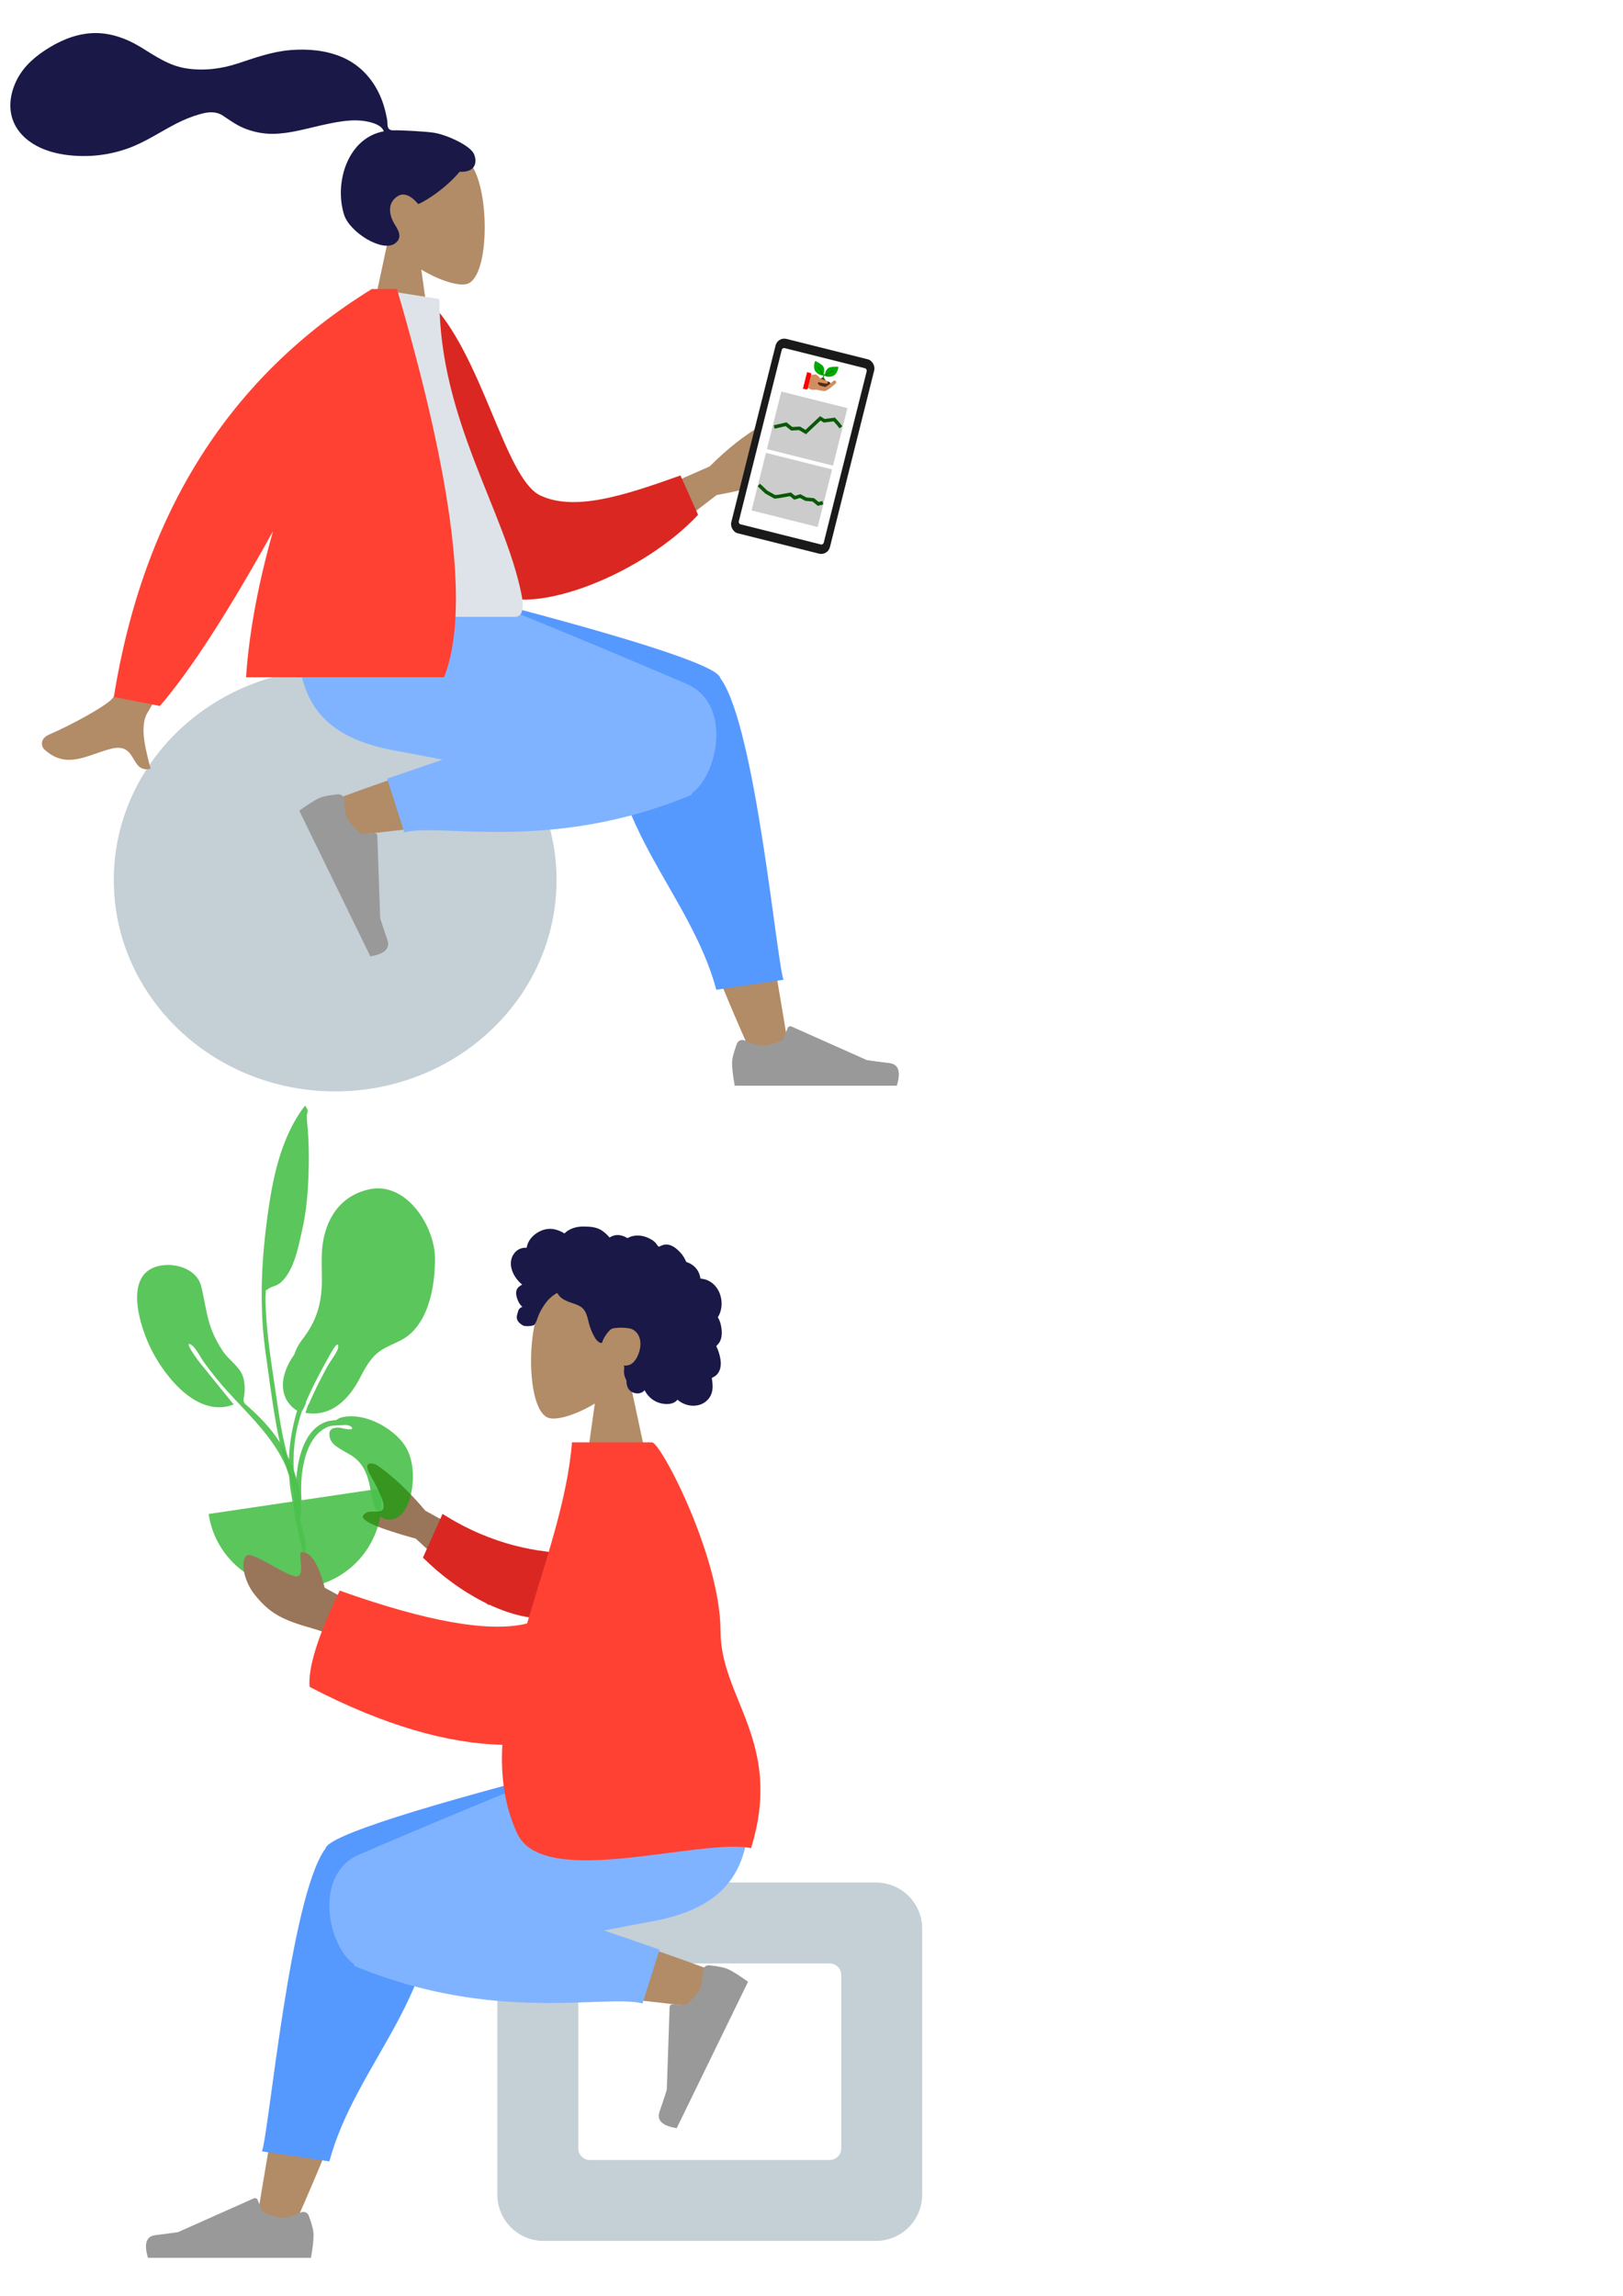 <?xml version="1.0" encoding="UTF-8" standalone="no"?>
<!-- Created with Inkscape (http://www.inkscape.org/) -->

<svg
   xmlns:dc="http://purl.org/dc/elements/1.1/"
   xmlns:cc="http://creativecommons.org/ns#"
   xmlns:rdf="http://www.w3.org/1999/02/22-rdf-syntax-ns#"
   xmlns:svg="http://www.w3.org/2000/svg"
   xmlns="http://www.w3.org/2000/svg"
   xmlns:sodipodi="http://sodipodi.sourceforge.net/DTD/sodipodi-0.dtd"
   xmlns:inkscape="http://www.inkscape.org/namespaces/inkscape"
   width="210mm"
   height="297mm"
   viewBox="0 0 210 297"
   version="1.1"
   id="svg8"
   inkscape:version="0.92.4 (5da689c313, 2019-01-14)"
   sodipodi:docname="sobre.svg">
  <defs
     id="defs2">
    <filter
       style="color-interpolation-filters:sRGB"
       id="a">
      <feColorMatrix
         values="0.661 0 0 0.036 0.169 0 0.661 0 0.036 0.169 0 0 0.661 0.036 0.169 0 0 0 1 0"
         id="feColorMatrix3265" />
    </filter>
  </defs>
  <sodipodi:namedview
     id="base"
     pagecolor="#ffffff"
     bordercolor="#666666"
     borderopacity="1.0"
     inkscape:pageopacity="0.0"
     inkscape:pageshadow="2"
     inkscape:zoom="0.49497475"
     inkscape:cx="184.73027"
     inkscape:cy="828.94099"
     inkscape:document-units="mm"
     inkscape:current-layer="layer1"
     showgrid="false"
     inkscape:window-width="1366"
     inkscape:window-height="706"
     inkscape:window-x="0"
     inkscape:window-y="32"
     inkscape:window-maximized="1" />
  <g
     inkscape:label="Layer 1"
     inkscape:groupmode="layer"
     id="layer1">
    <g
       style="fill:none;fill-rule:evenodd;stroke:none;stroke-width:1"
       transform="matrix(0.372,0,0,0.372,27.006,6.881)"
       id="Head/Front/Airy">
      <g
         transform="translate(54,31)"
         id="Head"
         style="fill:#b28b67;stroke-width:1">
        <path
           id="path1012"
           d="M 8.262,34.49 C 3.654,29.081 0.536,22.453 1.057,15.025 2.558,-6.375 32.349,-1.667 38.143,9.134 43.938,19.935 43.25,47.333 35.76,49.263 32.774,50.033 26.411,48.147 19.935,44.244 L 24,73 H 0 Z"
           inkscape:connector-curvature="0" />
      </g>
      <path
         id="hair"
         d="m 78.464,27.685 c -3.163,-0.519 -11.68,-0.875 -13.251,-0.875 -1.004,0 -2.091,0.229 -2.686,-0.692 C 62.041,25.363 62.219,24.087 62.074,23.211 61.905,22.193 61.665,21.189 61.423,20.187 60.733,17.337 59.69,14.625 58.231,12.079 55.493,7.302 51.481,3.56 46.417,1.383 40.824,-1.021 34.496,-1.572 28.48,-1.084 22.043,-0.562 16.216,1.563 10.138,3.562 4.346,5.468 -1.72,6.218 -7.778,5.288 -13.882,4.35 -18.493,1.042 -23.641,-2.098 c -5.27,-3.214 -11.293,-5.317 -17.523,-4.833 -5.816,0.451 -11.176,2.853 -15.985,6.06 -4.499,3.001 -8.212,6.612 -10.308,11.695 -2.255,5.467 -2.253,11.468 1.455,16.299 5.375,7.003 15.352,8.814 23.654,8.634 4.802,-0.104 9.517,-0.98 14.05,-2.575 6.046,-2.126 11.27,-5.731 16.926,-8.655 2.654,-1.372 5.398,-2.499 8.274,-3.311 2.791,-0.788 5.539,-1.15 8.066,0.536 2.673,1.783 5.068,3.535 8.126,4.652 2.933,1.071 6.04,1.67 9.166,1.646 6.081,-0.047 12.075,-1.942 17.981,-3.211 4.816,-1.035 9.969,-2.066 14.879,-1.071 2.049,0.415 5.041,1.272 5.781,3.401 -12.454,2.257 -17.346,17.66 -13.835,28.967 1.895,6.103 13.286,13.237 17.715,10.029 2.806,-2.033 1.102,-4.701 0,-6.463 -2.111,-3.373 -2.834,-7.707 1.073,-10.055 3.37,-2.026 6.913,2.785 6.98,2.779 0.926,-0.073 8.929,-4.599 14.443,-11.203 5.439,0.322 6.265,-3.264 4.966,-6.197 -1.299,-2.933 -9.405,-6.624 -13.776,-7.342 z"
         inkscape:connector-curvature="0"
         style="fill:#191847" />
    </g>
    <g
       style="fill:#c5cfd6;fill-rule:evenodd;stroke:none;stroke-width:1"
       id="Objects/Seat/Ball"
       transform="matrix(0.372,0,0,0.372,0.216,92.085)">
      <ellipse
         id="Ballsy-Ball"
         cx="116"
         cy="58.5"
         rx="77"
         ry="73.5" />
    </g>
    <path
       style="fill:#b28b67;fill-rule:evenodd;stroke:none;stroke-width:0.372"
       inkscape:connector-curvature="0"
       d="M 97.517,136.98 C 92.749,126.428 89.302,117.241 87.918,112.393 85.548,104.093 83.746,96.79 83.29,94.062 c -1.086,-6.504 8.357,-6.883 9.606,-3.65 1.889,4.892 5.188,20.967 9.151,45.246 z M 42.219,103.866 c 4.374,-1.729 19.691,-7.14 27.079,-8.67 2.123,-0.44 4.18,-0.848 6.115,-1.218 5.75,-1.098 8.729,9.275 3.191,10.072 -13.792,1.985 -33.344,4.035 -35.017,4.265 -2.345,0.322 -4.117,-3.363 -1.368,-4.449 z"
       id="Skin" />
    <path
       style="fill:#5599ff;fill-opacity:1;fill-rule:evenodd;stroke:none;stroke-width:0.372"
       inkscape:connector-curvature="0"
       d="M 78.942,91.124 55.283,79.08 V 76.458 h 2.814 c 22.889,5.832 34.585,9.57 35.089,11.213 0.005,0.018 0.01,0.035 0.015,0.053 0.011,0.015 0.023,0.03 0.034,0.046 4.536,6.238 7.253,36.695 8.144,38.976 l -8.692,1.297 C 89.362,115.713 78.724,107.124 79.006,92.357 c -0.076,-0.433 -0.096,-0.844 -0.064,-1.233 z"
       id="Leg-Back" />
    <path
       style="fill:#80b3ff;fill-opacity:1;fill-rule:evenodd;stroke:none;stroke-width:0.372"
       inkscape:connector-curvature="0"
       d="M 57.249,98.277 C 55.084,97.843 53.091,97.457 51.385,97.158 40.366,95.225 37.153,89.327 39.053,76.458 h 20.301 c 3.316,0.953 20.55,8.18 29.492,12.024 5.918,2.544 4.053,11.716 0.701,14.103 -0.018,0.146 -0.079,0.246 -0.186,0.29 -18.029,7.472 -32.291,3.552 -37.055,4.804 l -2.204,-6.952 z"
       id="Leg-Front" />
    <g
       style="fill:#999999;fill-opacity:1;fill-rule:evenodd;stroke:none;stroke-width:1"
       id="Accessories/Shoe/Flat-Sneaker-3"
       transform="matrix(0.163,0.334,-0.334,0.163,51.773,97.723)">
      <path
         inkscape:connector-curvature="0"
         d="M 2.678,25.402 C 1.559,28.388 1,30.623 1,32.106 1,33.909 1.3,36.54 1.901,40 c 2.092,0 20.893,0 56.402,0 1.466,-4.845 0.62,-7.461 -2.538,-7.848 -3.158,-0.386 -5.781,-0.735 -7.87,-1.047 L 21.68,19.419 c -0.504,-0.225 -1.096,0.002 -1.321,0.506 -0.004,0.009 -0.008,0.017 -0.011,0.026 l -1.685,4.088 c -2.923,1.364 -5.299,2.046 -7.127,2.046 -1.485,0 -3.536,-0.6 -6.152,-1.799 l 5.5e-6,-1.2e-5 c -1.004,-0.46 -2.191,-0.019 -2.652,0.985 -0.02,0.043 -0.038,0.087 -0.055,0.132 z"
         id="shoe-6"
         style="fill:#999999;fill-opacity:1" />
    </g>
    <g
       style="fill:#999999;fill-opacity:1;fill-rule:evenodd;stroke:none;stroke-width:1"
       id="g1026"
       transform="matrix(0.372,0,0,0.372,94.351,125.572)">
      <path
         inkscape:connector-curvature="0"
         d="M 2.678,25.402 C 1.559,28.388 1,30.623 1,32.106 1,33.909 1.3,36.54 1.901,40 c 2.092,0 20.893,0 56.402,0 1.466,-4.845 0.62,-7.461 -2.538,-7.848 -3.158,-0.386 -5.781,-0.735 -7.87,-1.047 L 21.68,19.419 c -0.504,-0.225 -1.096,0.002 -1.321,0.506 -0.004,0.009 -0.008,0.017 -0.011,0.026 l -1.685,4.088 c -2.923,1.364 -5.299,2.046 -7.127,2.046 -1.485,0 -3.536,-0.6 -6.152,-1.799 l 5.5e-6,-1.2e-5 c -1.004,-0.46 -2.191,-0.019 -2.652,0.985 -0.02,0.043 -0.038,0.087 -0.055,0.132 z"
         id="path1024"
         style="fill:#999999;fill-opacity:1" />
    </g>
    <g
       style="fill:none;fill-rule:evenodd;stroke:none;stroke-width:1"
       transform="matrix(0.372,0,0,0.372,4.681,37.391)"
       id="Body/Jacket-2">
      <path
         id="path1029"
         d="m 198,77.617 36.235,-15.913 c 6.347,-6.325 12.477,-11.133 18.388,-14.422 1.768,-0.563 4.787,-0.733 1.565,3.973 -3.222,4.706 -6.399,9.801 -5.112,11.45 1.287,1.649 5.017,-0.171 6.49,2.511 0.982,1.788 -5.304,3.927 -18.859,6.417 L 209.57,92.439 Z M 51.508,82 72,86.066 C 51.392,124.471 40.34,144.826 38.845,147.13 c -3.365,5.185 -0.225,14.687 0.934,19.691 -7.275,1.693 -4.406,-9.256 -13.612,-6.97 -8.403,2.087 -15.528,7.442 -23.363,0.22 -0.963,-0.888 -1.669,-3.663 1.616,-5.087 C 12.603,151.437 24.692,144.796 26.652,142.218 29.326,138.702 37.611,118.629 51.508,82 Z"
         inkscape:connector-curvature="0"
         style="fill:#b28b67" />
      <path
         transform="rotate(5,177.538,58.162)"
         id="Coat-Back"
         d="m 123.28,9.877 8.485,-2.231 c 20.355,16.559 31.837,59.616 44.847,64.31 12.301,4.438 28.596,-2.324 47.89,-11.217 l 7.293,13.096 C 215.41,95 178.299,114.917 161.843,106.84 135.534,93.927 125.047,40.501 123.28,9.877 Z"
         inkscape:connector-curvature="0"
         style="fill:#db2721" />
      <path
         id="Shirt"
         d="m 90,114 c 34.672,0 60.176,0 76.511,0 3.496,0 2.837,-5.048 2.332,-7.596 C 163.011,77.004 140.241,45.312 140.241,3.461 L 118.172,0 C 99.917,29.358 93.605,65.505 90,114 Z"
         inkscape:connector-curvature="0"
         style="fill:#dde3e9" />
      <path
         id="Coat-Front"
         d="M 82.369,84.233 C 66.771,112.368 53.661,132.623 43.037,145 L 27,141.859 C 37.331,77.791 67.247,30.504 116.748,0 H 117 h 8.486 c 19.813,67.537 25.274,112.537 16.386,135 H 73 c 1.09,-16.437 4.583,-33.819 9.369,-50.767 z"
         inkscape:connector-curvature="0"
         style="fill:#ff4133" />
    </g>
    <g
       id="g1600"
       transform="matrix(1.411,0,0,1.411,-172.668,134.933)">
      <path
         id="path2543"
         d="m 170.564,47.911 -9.184,-5.03 c -1.527,-1.814 -3.032,-3.222 -4.514,-4.225 -0.453,-0.189 -1.245,-0.304 -0.504,1.011 0.741,1.315 1.461,2.731 1.083,3.136 -0.377,0.405 -1.318,-0.161 -1.769,0.512 -0.3,0.449 1.307,1.157 4.823,2.126 l 6.673,6.11 z"
         style="fill:#997659;fill-rule:evenodd;stroke:none;stroke-width:0.265"
         inkscape:connector-curvature="0" />
      <g
         id="Head/Front/Curly"
         transform="matrix(-0.265,0,0,0.265,196.512,13.114)"
         style="fill:none;fill-rule:evenodd;stroke:none;stroke-width:1">
        <g
           style="fill:#b28b67;stroke-width:1"
           id="Head-1"
           transform="translate(54,31)">
          <path
             inkscape:connector-curvature="0"
             d="M 8.262,34.49 C 3.654,29.081 0.536,22.453 1.057,15.025 2.558,-6.375 32.349,-1.667 38.143,9.134 43.938,19.935 43.25,47.333 35.76,49.263 32.774,50.033 26.411,48.147 19.935,44.244 L 24,73 H 0 Z"
             id="path1131" />
        </g>
        <path
           style="fill:#191847"
           inkscape:connector-curvature="0"
           d="m 102.776,25.16 c -0.497,-1.747 -1.834,-3.243 -3.635,-3.686 -0.437,-0.108 -0.888,-0.151 -1.338,-0.133 -0.161,0.006 -0.206,0.053 -0.282,-0.06 -0.056,-0.084 -0.057,-0.288 -0.08,-0.386 -0.072,-0.306 -0.161,-0.607 -0.272,-0.901 -0.377,-1.002 -1.01,-1.889 -1.774,-2.637 -1.428,-1.398 -3.358,-2.363 -5.363,-2.537 -1.097,-0.095 -2.187,0.083 -3.224,0.44 -0.537,0.185 -1.058,0.415 -1.565,0.669 -0.153,0.077 -0.648,0.452 -0.802,0.427 -0.169,-0.027 -0.51,-0.447 -0.647,-0.553 -1.701,-1.305 -3.802,-1.819 -5.922,-1.803 -2.392,0.018 -4.695,0.137 -6.69,1.595 -0.422,0.309 -0.824,0.647 -1.207,1.003 -0.202,0.187 -0.397,0.382 -0.583,0.584 -0.112,0.122 -0.222,0.247 -0.327,0.375 -0.179,0.218 -0.15,0.289 -0.4,0.137 -0.96,-0.583 -2.073,-0.856 -3.193,-0.718 -0.665,0.082 -1.313,0.282 -1.928,0.545 -0.209,0.09 -0.694,0.447 -0.917,0.45 -0.221,0.003 -0.699,-0.328 -0.927,-0.412 -1.231,-0.455 -2.558,-0.567 -3.852,-0.357 -1.335,0.217 -2.646,0.749 -3.777,1.485 -0.544,0.354 -1.019,0.746 -1.4,1.273 -0.165,0.227 -0.313,0.468 -0.5,0.678 -0.109,0.123 -0.326,0.25 -0.384,0.406 0.035,-0.094 -1.46,-0.67 -1.601,-0.707 -0.752,-0.196 -1.517,-0.156 -2.253,0.086 -1.384,0.455 -2.574,1.477 -3.552,2.524 -0.502,0.538 -0.942,1.132 -1.315,1.766 -0.179,0.303 -0.342,0.615 -0.492,0.934 -0.073,0.154 -0.121,0.348 -0.216,0.487 -0.123,0.179 -0.206,0.183 -0.429,0.261 -1.133,0.397 -2.165,1.068 -2.951,1.976 -0.795,0.918 -1.311,2.049 -1.528,3.24 -0.013,0.07 -0.02,0.361 -0.061,0.399 -0.056,0.052 -0.284,0.029 -0.37,0.039 -0.298,0.035 -0.595,0.087 -0.887,0.156 -0.539,0.128 -1.063,0.315 -1.559,0.561 -1.934,0.957 -3.317,2.751 -3.994,4.769 -0.71,2.118 -0.698,4.545 0.151,6.624 0.137,0.336 0.3,0.662 0.492,0.97 0.118,0.189 0.156,0.19 0.079,0.388 -0.085,0.221 -0.241,0.436 -0.342,0.651 -0.33,0.704 -0.561,1.452 -0.706,2.215 -0.239,1.252 -0.357,2.567 -0.122,3.829 0.109,0.586 0.3,1.158 0.591,1.68 0.148,0.266 0.322,0.518 0.518,0.752 0.102,0.121 0.21,0.237 0.323,0.348 0.065,0.063 0.149,0.119 0.204,0.189 0.134,0.172 0.162,0.031 0.093,0.284 -0.097,0.354 -0.316,0.703 -0.451,1.048 -0.138,0.355 -0.264,0.715 -0.378,1.078 -0.232,0.736 -0.428,1.485 -0.55,2.247 -0.235,1.463 -0.194,3.022 0.498,4.365 0.296,0.574 0.72,1.078 1.235,1.47 0.252,0.192 0.525,0.357 0.811,0.493 0.147,0.07 0.335,0.1 0.402,0.242 0.072,0.153 -0.035,0.457 -0.059,0.628 -0.213,1.488 -0.32,3.051 0.123,4.509 0.407,1.343 1.305,2.529 2.469,3.315 2.26,1.523 5.306,1.437 7.68,0.218 0.619,-0.318 1.198,-0.713 1.714,-1.178 1.315,1.771 4.022,1.714 5.944,1.21 2.395,-0.628 4.316,-2.294 5.424,-4.482 1.514,1.843 4.691,1.245 5.741,-0.754 0.257,-0.489 0.409,-1.029 0.484,-1.574 0.039,-0.287 0.014,-0.576 0.044,-0.861 0.038,-0.363 0.28,-0.715 0.419,-1.066 0.271,-0.683 0.44,-1.389 0.447,-2.125 0.004,-0.385 -0.045,-0.759 -0.082,-1.141 -0.033,-0.343 0.062,-0.663 0.116,-1.002 -0.614,0.101 -1.362,-0.064 -1.941,-0.243 -0.568,-0.175 -1.1,-0.635 -1.501,-1.055 -0.931,-0.976 -1.499,-2.256 -1.888,-3.529 -0.854,-2.795 -0.504,-6.149 2.308,-7.683 1.31,-0.715 5.234,-0.712 6.794,-0.359 1.64,0.371 3.5,3.991 3.591,4.331 0.057,0.211 0.028,0.471 0.222,0.611 0.425,0.308 1.126,-0.227 1.44,-0.491 0.541,-0.456 0.927,-1.063 1.261,-1.678 0.728,-1.34 1.315,-2.776 1.73,-4.243 0.32,-1.131 0.524,-2.297 0.942,-3.399 0.416,-1.096 1.071,-2.076 2.091,-2.698 1.109,-0.676 2.38,-1.032 3.597,-1.456 1.207,-0.421 2.392,-0.935 3.327,-1.828 0.206,-0.196 0.405,-0.405 0.571,-0.636 0.131,-0.183 0.26,-0.532 0.459,-0.648 0.31,-0.18 0.761,0.288 1.029,0.458 1.32,0.839 2.422,2.008 3.311,3.286 0.884,1.271 1.609,2.493 2.198,3.912 0.437,1.052 0.71,2.4 1.478,3.263 0.343,0.385 2.894,0.618 3.72,0.282 0.826,-0.336 1.752,-1.209 2.029,-1.756 0.284,-0.56 0.352,-1.175 0.23,-1.788 -0.071,-0.361 -0.217,-0.698 -0.297,-1.052 -0.067,-0.298 -0.128,-0.579 -0.273,-0.851 -0.275,-0.517 -0.743,-0.888 -1.309,-1.043 0.589,-0.543 1.076,-1.192 1.414,-1.917 0.351,-0.754 0.648,-1.671 0.732,-2.498 0.069,-0.672 -0.037,-1.368 -0.405,-1.946 -0.386,-0.606 -1.07,-1.001 -1.661,-1.379 0.904,-0.707 1.677,-1.567 2.313,-2.519 1.237,-1.851 2.001,-4.185 1.373,-6.392 z"
           id="hair-2" />
      </g>
      <g
         transform="matrix(-0.265,0,0,0.265,218.332,76.966)"
         id="Objects/Seat/Cube-2"
         style="fill:#c5cfd6;fill-rule:evenodd;stroke:none;stroke-width:1">
        <path
           id="Seat-0"
           d="m 59,0 h 115 c 8.837,0 16,7.163 16,16 v 92 c 0,8.837 -7.163,16 -16,16 H 59 c -8.837,0 -16,-7.163 -16,-16 V 16 C 43,7.163 50.163,0 59,0 Z m 16,28 c -2.209,0 -4,1.791 -4,4 v 60 c 0,2.209 1.791,4 4,4 h 83 c 2.209,0 4,-1.791 4,-4 V 32 c 0,-2.209 -1.791,-4 -4,-4 z"
           inkscape:connector-curvature="0" />
      </g>
      <path
         id="Skin-9"
         d="m 149.141,108.891 c 3.39,-7.503 5.842,-14.037 6.826,-17.484 1.685,-5.902 2.967,-11.096 3.291,-13.035 0.773,-4.625 -5.943,-4.894 -6.831,-2.596 -1.344,3.479 -3.689,14.909 -6.507,32.175 z m 39.323,-23.547 c -3.11,-1.229 -14.003,-5.077 -19.256,-6.165 -1.51,-0.313 -2.973,-0.603 -4.348,-0.866 -4.089,-0.781 -6.207,6.596 -2.269,7.163 9.807,1.411 23.711,2.869 24.901,3.033 1.668,0.229 2.928,-2.391 0.973,-3.164 z"
         inkscape:connector-curvature="0"
         style="fill:#b28b67;fill-rule:evenodd;stroke:none;stroke-width:0.265" />
      <path
         id="Leg-Back-3"
         d="m 162.35,76.282 16.824,-8.564 v -1.864 h -2.001 c -16.277,4.148 -24.594,6.806 -24.952,7.974 -0.004,0.013 -0.007,0.025 -0.011,0.038 -0.008,0.011 -0.016,0.022 -0.024,0.032 -3.226,4.436 -5.158,26.094 -5.792,27.716 l 6.181,0.922 c 2.364,-8.768 9.929,-14.876 9.728,-25.377 0.054,-0.308 0.068,-0.6 0.046,-0.876 z"
         inkscape:connector-curvature="0"
         style="fill:#5599ff;fill-rule:evenodd;stroke:none;stroke-width:0.265" />
      <path
         id="Leg-Front-6"
         d="m 177.776,81.369 c 1.539,-0.308 2.957,-0.583 4.17,-0.796 7.835,-1.374 10.12,-5.568 8.769,-14.719 h -14.436 c -2.358,0.677 -14.614,5.817 -20.972,8.55 -4.208,1.809 -2.882,8.331 -0.499,10.029 0.013,0.104 0.056,0.175 0.132,0.207 12.82,5.314 22.962,2.526 26.35,3.416 l 1.567,-4.943 z"
         inkscape:connector-curvature="0"
         style="fill:#80b3ff;fill-rule:evenodd;stroke:none;stroke-width:0.265" />
      <g
         transform="matrix(-0.116,0.238,0.238,0.116,181.67,80.975)"
         id="Accessories/Shoe/Flat-Sneaker-0"
         style="fill:#999999;fill-rule:evenodd;stroke:none;stroke-width:1">
        <path
           style="fill:#999999"
           id="shoe-62"
           d="M 2.678,25.402 C 1.559,28.388 1,30.623 1,32.106 1,33.909 1.3,36.54 1.901,40 c 2.092,0 20.893,0 56.402,0 1.466,-4.845 0.62,-7.461 -2.538,-7.848 -3.158,-0.386 -5.781,-0.735 -7.87,-1.047 L 21.68,19.419 c -0.504,-0.225 -1.096,0.002 -1.321,0.506 -0.004,0.009 -0.008,0.017 -0.011,0.026 l -1.685,4.088 c -2.923,1.364 -5.299,2.046 -7.127,2.046 -1.485,0 -3.536,-0.6 -6.152,-1.799 l 5.5e-6,-1.2e-5 c -1.004,-0.46 -2.191,-0.019 -2.652,0.985 -0.02,0.043 -0.038,0.087 -0.055,0.132 z"
           inkscape:connector-curvature="0" />
      </g>
      <g
         transform="matrix(-0.265,0,0,0.265,151.393,100.778)"
         id="g1145"
         style="fill:#999999;fill-rule:evenodd;stroke:none;stroke-width:1">
        <path
           style="fill:#999999"
           id="path1143"
           d="M 2.678,25.402 C 1.559,28.388 1,30.623 1,32.106 1,33.909 1.3,36.54 1.901,40 c 2.092,0 20.893,0 56.402,0 1.466,-4.845 0.62,-7.461 -2.538,-7.848 -3.158,-0.386 -5.781,-0.735 -7.87,-1.047 L 21.68,19.419 c -0.504,-0.225 -1.096,0.002 -1.321,0.506 -0.004,0.009 -0.008,0.017 -0.011,0.026 l -1.685,4.088 c -2.923,1.364 -5.299,2.046 -7.127,2.046 -1.485,0 -3.536,-0.6 -6.152,-1.799 l 5.5e-6,-1.2e-5 c -1.004,-0.46 -2.191,-0.019 -2.652,0.985 -0.02,0.043 -0.038,0.087 -0.055,0.132 z"
           inkscape:connector-curvature="0" />
      </g>
      <g
         style="opacity:0.7;fill:#00a600;fill-opacity:0.914;fill-rule:evenodd;filter:url(#a)"
         transform="matrix(0.108,-0.016,0.016,0.108,132.155,8.363)"
         id="g3286">
        <path
           style="fill:#00a600;fill-opacity:0.914"
           inkscape:connector-curvature="0"
           d="m 27.822,115.77 c 13.652,-0.708 30.537,7.26 31.993,22.1 1.058,10.783 0.73,21.535 2.368,32.302 1.31,8.604 4.078,16.864 7.855,24.702 3.632,7.537 11.165,13.953 13.124,22.005 1.25,5.13 0.55,12.348 -1.172,17.366 -2.094,6.102 -0.981,5.62 3.192,10.74 8.177,10.033 15.54,20.322 20.748,32.305 7.5,17.26 12.418,37.435 9.634,56.328 -0.354,2.4 -0.774,11.01 -4.078,11.611 -3.69,0.673 -1.964,-4.251 -1.767,-5.842 1.255,-10.15 2.37,-19.02 0.856,-29.328 -5.843,-39.77 -34.374,-65.974 -52.952,-99.728 -1.021,-1.74 -3.177,-5.886 -4.676,-8.62 -2.367,-4.318 -4.746,-12.532 -7.95,-15.734 -6.034,-6.03 -0.486,6.094 0.69,8.408 1.486,2.928 3.121,6.04 4.645,8.605 6.97,11.892 14.75,24.872 21.948,37.13 C 41.147,247.214 19.22,209.785 10.866,185.178 3.982,164.905 -4.254,117.505 27.822,115.77"
           id="path3278" />
        <path
           style="fill:#00a600;fill-opacity:0.914"
           inkscape:connector-curvature="0"
           d="m 210.805,78.121 c -22.822,1.811 -37.474,16.87 -44.294,37.935 -3.676,11.351 -4.098,23.012 -6.14,34.678 -3.073,17.55 -9.685,30.85 -22.607,43.355 -4.002,3.872 -6.952,7.848 -9.048,12.102 -4.162,4.247 -7.785,9.053 -10.447,14.93 -3.4,7.503 -4.362,16.507 -0.437,23.988 1.056,2.012 3.689,6.049 6.418,7.883 -10.217,21.76 -15.835,45.592 -15.202,69.394 0.383,14.367 1.084,28.741 1.903,43.091 0.22,3.853 1.475,10.216 3.36,3.754 1.724,-5.91 -0.439,-15.19 -0.639,-21.364 -0.974,-30.081 -1.806,-57.432 10.576,-85.536 a 219.112,219.112 0 0 1 4.11,-8.766 c 0.084,-0.049 0.162,-0.108 0.24,-0.165 0.055,0.042 0.105,0.087 0.16,0.129 0.091,-0.164 0.217,-0.358 0.363,-0.575 0.411,-0.425 0.77,-0.96 1.112,-1.56 1.098,-1.521 2.341,-3.31 2.348,-4.289 0,-0.008 -0.004,-0.019 -0.004,-0.027 7.665,-12.513 16.445,-24.336 25.414,-35.929 -0.068,0.085 9.727,-13.252 8.213,-5.876 -0.73,3.554 -7.935,10.322 -10.845,14.087 -6.437,8.375 -13.996,18.988 -20.277,29.25 -0.845,0.486 -2.04,2.87 -2.903,4.647 -0.477,0.9 -0.922,1.807 -1.359,2.598 22.257,7.353 39.57,-7.459 51.376,-24.687 l 0.04,-0.062 c 3.593,-4.76 7.273,-9.487 11.871,-13.25 7.67,-6.28 15.885,-7.388 24.93,-10.478 24.663,-8.427 35.15,-40.39 38.48,-64.108 3.757,-26.757 -14.623,-67.787 -46.711,-65.149"
           id="path3280" />
        <path
           style="fill:#00a600;fill-opacity:0.914"
           inkscape:connector-curvature="0"
           d="m 165.723,3.19 c -23.424,24.38 -34.74,58.193 -43.701,89.982 -10.008,35.504 -16.619,71.556 -16.873,108.47 -0.166,24.253 -0.826,48.657 0.59,72.881 0.502,8.603 1.36,17.222 2.723,25.732 0.113,0.7 3.164,19.703 6.083,15.275 1.66,-2.518 -3.128,-19.713 -3.49,-22.577 -2.034,-16.13 -2.507,-32.38 -2.408,-48.627 0.163,-26.75 -0.626,-53.364 2.086,-80.016 0.404,-3.98 0.724,-8.16 1.67,-12.052 1.003,-4.139 -0.276,-2.332 2.993,-3.97 3.177,-1.594 7.102,-1.366 10.398,-3.364 13.072,-7.927 19.76,-28.289 24.964,-41.649 5.953,-15.277 9.571,-31.569 12.46,-47.647 2.123,-11.812 3.64,-23.553 4.498,-35.518 0.27,-3.77 0.287,-7.714 1.028,-11.422 0.2,-1 1.201,-2.77 1.165,-3.655 -0.077,-1.875 -1.208,-2.977 -1.301,-4.552 a 92.814,92.814 0 0 0 -2.885,2.71 M 38,328 c 0,40.317 32.683,73 73,73 40.317,0 73,-32.683 73,-73"
           id="path3282" />
        <path
           style="fill:#00a600;fill-opacity:0.914"
           inkscape:connector-curvature="0"
           d="M 116.857,328.232 H 113 c 0.268,-4.84 0.621,-9.67 1.43,-14.456 3.095,-18.303 12.77,-45.185 33.99,-48.156 0.783,-0.11 3.663,-0.129 7.151,0.076 a 12.894,12.894 0 0 1 5.457,-1.611 c 18.067,-1.332 38.243,13.243 46.958,28.412 7.026,12.23 5.842,28.288 1.503,41.28 -2.906,8.7 -9.248,21.101 -19.824,21.222 -13.232,0.151 -13.87,-16.203 -14.126,-25.763 -0.34,-12.71 -1.946,-23.783 -11.962,-32.447 -2.334,-2.018 -4.885,-3.794 -7.243,-5.784 -3.692,-3.115 -7.772,-6.305 -8.248,-11.459 -0.656,-7.11 3.357,-8.39 9.485,-7.069 1.045,0.225 11.568,4.947 10.01,1.215 -0.476,-1.14 -2.213,-2.044 -4.406,-2.72 -5.674,-0.618 -12.442,-1.334 -14.388,-0.906 -20.995,4.606 -29.17,33.689 -31.34,52.167 a 173.873,173.873 0 0 0 -0.59,6 z"
           id="path3284" />
      </g>
      <path
         id="path1090"
         d="m 156.181,52.154 -4.034,-2.216 c -0.566,-2.154 -1.243,-3.237 -2.03,-3.251 -0.605,-0.281 0.448,2.44 -0.698,2.204 -1.146,-0.236 -3.944,-2.317 -4.426,-1.894 -0.713,0.625 -0.077,2.544 0.672,3.499 1.401,1.784 2.56,2.395 5.426,3.194 1.498,0.418 3.119,1.255 4.86,2.512 z"
         style="fill:#997659;fill-rule:evenodd;stroke:none;stroke-width:0.265"
         inkscape:connector-curvature="0" />
      <path
         id="Sleeve"
         d="m 175.037,46.79 c -3.217,-0.034 -7.506,-0.713 -12.083,-3.619 l -1.797,4.008 c 3.157,3.133 7.596,5.707 11.478,5.598 3.059,-0.086 4.622,-3.786 2.403,-5.988 z"
         inkscape:connector-curvature="0"
         style="fill:#db2721;fill-opacity:1;fill-rule:evenodd;stroke:none;stroke-width:0.265" />
      <path
         id="Clothes"
         d="m 170.706,53.218 c -3.415,0.852 -9.142,-0.153 -17.18,-3.013 -1.994,4.125 -2.916,7.066 -2.765,8.822 6.896,3.602 12.806,5.208 17.675,5.314 -0.155,2.889 0.197,5.638 1.378,8.15 2.429,5.164 16.65,0.382 21.432,1.323 2.994,-9.725 -2.795,-13.677 -2.8,-19.899 -0.005,-6.814 -5.477,-17.303 -6.282,-17.303 h -7.341 c -0.405,5.204 -2.444,10.939 -4.117,16.606 z"
         inkscape:connector-curvature="0"
         style="fill:#ff4133;fill-opacity:1;fill-rule:evenodd;stroke:none;stroke-width:0.265" />
    </g>
    <g
       id="g1624"
       transform="matrix(0.383,0.096,-0.096,0.383,51.904,27.192)">
      <rect
         ry="2.939"
         y="10.207"
         x="129.791"
         height="65.653"
         width="33.338"
         id="rect7043-7"
         style="fill:#1a1a1a;fill-opacity:1;stroke-width:0.15" />
      <rect
         ry="0.794"
         y="13.277"
         x="132.11"
         height="59.514"
         width="28.7"
         id="rect7153"
         style="fill:#ffffff;fill-opacity:1;stroke-width:0.15" />
      <path
         inkscape:connector-curvature="0"
         d="m 150.814,17.955 c -0.669,0.77 -2.008,1.154 -2.862,0.972 -0.451,-0.705 -0.147,-2.504 0.718,-3.07 0.809,-0.528 2.764,-0.956 2.764,-0.956 0.22,0.684 0.055,2.278 -0.62,3.054 z m -6.543,3.4e-5 c 0.669,0.77 2.008,1.154 2.862,0.972 0.451,-0.705 0.147,-2.504 -0.718,-3.07 -0.809,-0.528 -2.764,-0.956 -2.764,-0.956 -0.22,0.684 -0.055,2.278 0.62,3.054 z"
         style="fill:#00aa00;fill-opacity:1;stroke-width:0.054"
         id="path5528" />
      <path
         sodipodi:nodetypes="cccccccccccccccc"
         inkscape:connector-curvature="0"
         id="path5448"
         d="m 147.512,19.588 c -0.542,0 -0.995,0.854 -1.23,0.854 -0.097,0 -0.76,0 -0.76,0 h -0.083 v 0.004 c -0.515,0.044 -0.912,0.486 -0.912,1.017 0,0.531 0.397,0.973 0.912,1.017 v 0.004 h 0.083 4.064 v -0.005 c 0.515,-0.044 0.912,-0.486 0.912,-1.016 0,-0.53 -0.397,-0.972 -0.912,-1.016 v -0.005 c 0,0 -0.746,0 -0.843,0 -0.318,0 -0.689,-0.854 -1.231,-0.854 z"
         style="fill:#502d16;fill-opacity:1;stroke-width:0.074" />
      <path
         inkscape:connector-curvature="0"
         id="path5545"
         d="m 145.037,16.507 c -0.021,0 -0.042,0.008 -0.059,0.025 -0.033,0.033 -0.033,0.087 -0.001,0.12 l 1.961,2.017 c 0.014,0.015 0.032,0.022 0.051,0.024 0.007,0.004 0.015,0.004 0.022,0.004 h 0.418 v 1.532 c 0,0.047 0.037,0.085 0.083,0.085 0.046,0 0.083,-0.038 0.083,-0.085 v -1.532 h 0.41 c 0.003,0 0.005,0 0.008,0 0.004,0 0.007,0 0.01,0 0,0 0.001,0 0.001,0 0.02,-0.004 0.038,-0.015 0.05,-0.032 l 1.953,-2.008 c 0.032,-0.033 0.032,-0.087 -0.001,-0.12 -0.033,-0.033 -0.085,-0.033 -0.117,0 l -1.936,1.991 h -0.941 l -1.939,-1.994 c -0.016,-0.017 -0.037,-0.025 -0.058,-0.025 z"
         style="fill:#008000;fill-opacity:1;stroke:#008000;stroke-width:0.122;stroke-miterlimit:4;stroke-dasharray:none;stroke-opacity:1" />
      <path
         inkscape:connector-curvature="0"
         id="rect1447"
         d="m 141.935,19.123 v 5.594 h 1.027 0.03 v 0 c 0.279,-0.016 0.499,-0.259 0.499,-0.558 v -4.475 c 0,-0.299 -0.22,-0.542 -0.499,-0.558 v 0 h -0.03 z"
         style="fill:#ff0000;fill-opacity:1;fill-rule:nonzero;stroke:none;stroke-width:0.204" />
      <path
         sodipodi:nodetypes="ccccsccscsssacccsc"
         inkscape:connector-curvature="0"
         id="rect1476"
         d="m 144.831,19.21 c -0.405,0.007 -0.867,0.186 -1.364,0.682 0.014,0.988 0.01,3.011 0,4.064 1.238,0.835 2.521,-0.013 2.944,-0.015 0.86,-0.105 2.062,0.074 2.825,-0.308 0.772,-0.387 2.565,-2.986 2.565,-2.986 0.209,-0.248 0.289,-0.582 0.095,-0.843 -0.194,-0.261 -0.586,-0.349 -0.796,-0.101 0,0 -1.941,2.756 -2.264,2.681 -0.743,0.103 -1.695,0.071 -2.129,-0.169 -0.238,-0.131 -0.804,-0.543 -0.275,-0.783 0.137,-0.062 2.301,-0.125 2.301,-0.125 0.297,0 0.569,-0.197 0.59,-0.442 0.022,-0.259 -0.239,-0.567 -0.536,-0.567 0,0 -1.134,-0.054 -2.178,-0.206 -0.65,-0.546 -1.262,-0.851 -1.515,-0.863 -0.084,-0.014 -0.172,-0.021 -0.262,-0.02 z"
         style="fill:#d38d5f;fill-opacity:1;fill-rule:nonzero;stroke:none;stroke-width:0.204" />
      <rect
         ry="0"
         y="27.34"
         x="135.295"
         height="19.445"
         width="22.33"
         id="rect7281"
         style="fill:#cccccc;fill-opacity:1;stroke-width:0.15" />
      <path
         inkscape:connector-curvature="0"
         id="path7287"
         d="m 135.849,39.176 3.55,-1.813 2.19,0.982 2.417,-0.755 2.266,0.68 3.55,-5.513 1.435,0.453 3.097,-1.208 1.662,1.133 1.057,0.831"
         style="fill:none;stroke:#095a07;stroke-width:1.15;stroke-linecap:butt;stroke-linejoin:miter;stroke-miterlimit:4;stroke-dasharray:none;stroke-opacity:1" />
      <rect
         ry="0"
         y="48.054"
         x="135.295"
         height="19.445"
         width="22.33"
         id="rect7281-0"
         style="fill:#cccccc;fill-opacity:1;stroke-width:0.15" />
      <path
         inkscape:connector-curvature="0"
         id="path7845"
         d="m 135.584,58.834 2.945,1.662 3.097,0.831 1.208,-0.453 3.55,-1.586 1.586,0.755 1.662,-0.982 2.039,0.529 2.417,-0.378 1.888,0.906 1.359,-0.755"
         style="fill:none;stroke:#095a07;stroke-width:1.15;stroke-linecap:butt;stroke-linejoin:miter;stroke-miterlimit:4;stroke-dasharray:none;stroke-opacity:1" />
    </g>
    <g
       transform="matrix(0.265,0,0,0.265,-162.265,120.438)"
       id="Plant-Left"
       style="opacity:0.5;fill:#097800;fill-opacity:1;fill-rule:evenodd;stroke:none;stroke-width:1">
      <path
         id="Leaf"
         d="m 178.223,111.445 c 4.202,-5.992 12.001,-21.21 17.915,-23.351 3.81,-1.379 2.699,12.886 2.746,15.607 0.183,10.524 -0.841,20.981 -2.107,31.416 -2.279,18.82 -9.733,35.581 -19.956,51.599 -5.26,8.242 -11.431,16.584 -19.977,21.727 -3.934,2.368 -8.667,2.765 -12.552,4.805 -4.524,2.375 -2.06,0.455 -4.099,5.17 -2.832,6.546 -3.737,14.99 -5.047,21.975 -6.015,32.062 -20.579,201.552 -18.054,234.166 0.224,2.891 -3.807,3.582 -4.008,0.053 -1.069,-18.712 8.185,-148.289 12.854,-190.664 4.669,-42.376 9.394,-79.812 14.132,-94.473 5.748,-17.786 16.128,-39.176 24.769,-55.763 4.014,-7.706 8.389,-15.146 13.383,-22.267 z"
         inkscape:connector-curvature="0"
         style="fill:#097800;fill-opacity:1" />
      <path
         id="path1644"
         d="m 209.414,319.278 c 10.935,-8.028 22.771,7.123 12.876,15.153 -5.47,4.438 -11.189,2.859 -14.409,-0.839 -2.09,2.548 -4.046,5.211 -5.926,7.461 -5.727,6.856 -11.139,13.876 -16.312,21.059 -10.746,14.923 -19.955,30.689 -29.584,46.167 -9.502,15.276 -18.929,30.63 -27.541,46.292 C 121.223,467.841 111.498,483.452 109,498 c 3.79,-30.854 18.172,-60.51 35.298,-87.709 16.987,-26.976 36.481,-56.438 62.783,-77.727 -2.677,-3.937 -2.751,-9.556 2.333,-13.286 z"
         inkscape:connector-curvature="0"
         style="fill:#097800;fill-opacity:1" />
      <path
         id="path1646"
         d="m 1.913,244.031 c 6.119,1.197 16.118,15.039 21.162,20.314 5.995,6.268 11.433,12.948 16.56,19.947 11.036,15.066 20.906,31.084 29.299,47.788 13.683,27.231 24.644,55.185 32.599,84.838 4.87,18.152 8.023,36.965 9.891,55.647 0.353,3.523 4.047,30.688 -1.276,31.42 -4.787,0.659 -3.309,-20.626 -3.54,-23.522 -2.611,-32.665 -10.432,-64.448 -21.31,-95.237 -2.37,-6.707 -4.571,-14.922 -8.36,-20.958 -2.729,-4.347 -0.02,-2.831 -4.815,-4.477 -4.118,-1.414 -8.81,-1.068 -13.027,-2.799 C 49.936,353.237 42.601,345.944 36.171,338.608 23.676,324.351 13.774,308.928 8.613,290.66 5.749,280.532 3.118,270.344 1.658,259.902 1.281,257.203 -2.028,243.26 1.913,244.031 Z"
         inkscape:connector-curvature="0"
         style="fill:#097800;fill-opacity:1" />
      <path
         id="path1648"
         d="m 26.061,13.716 c 23.05,39.974 41.991,83.885 54.222,128.36 7.41,26.947 12.593,54.598 17.742,82.05 7.972,42.506 15.513,85.008 17.658,128.269 2.158,43.511 6.425,93.697 -7.822,135.605 7.117,-42.548 0.341,-87.838 -0.859,-130.65 -0.573,-20.438 -2.235,-40.676 -4.414,-60.995 -2.115,-19.71 -5.57,-39.326 -8.787,-58.881 -1.567,-9.524 -3.213,-19.033 -4.889,-28.537 -0.5,-2.836 -0.712,-11.25 -2.51,-13.187 -1.81,-1.95 -11.047,-2.745 -13.947,-4.175 -5.839,-2.882 -11.332,-6.975 -16.193,-11.3 C 46.942,171.984 38.835,161.151 32.436,150.472 17.631,125.764 11.712,95.61 12.011,66.994 12.068,61.438 21.003,1.61 17.415,0.786 17.631,0.533 17.835,0.272 18.028,0 c 2.717,4.549 5.383,9.128 8.033,13.716 z"
         inkscape:connector-curvature="0"
         style="fill:#097800;fill-opacity:1" />
      <path
         id="path1650"
         d="m 274.846,157.887 c 0.356,-0.513 2.67,-4.081 1.505,-3.853 2.373,-0.464 -3.264,3.935 2.649,1.236 -2.808,2.652 -1.187,6.096 -1.15,9.665 0.061,5.794 -0.908,11.541 -2,17.211 -1.724,8.962 -4.293,17.677 -8.022,26.013 -8.127,18.166 -21.927,35.655 -38.31,47.012 -8.088,5.608 -16.014,7.517 -25.239,10.098 -5.826,1.631 -6.288,4.645 -9.381,10.299 -6.439,11.776 -12.763,23.509 -18.441,35.683 -6.78,14.536 -13.363,29.088 -19.571,43.88 -20.916,49.826 -37.941,101.446 -46.881,154.868 -0.219,-31.481 7.064,-63.905 16.25,-93.912 6.692,-21.862 15.403,-42.937 24.695,-63.799 2.252,-5.054 5.664,-11.555 6.62,-17.135 0.669,-3.909 -1.377,-7.669 -2.315,-11.788 -3.654,-16.037 -3.392,-34.005 -0.184,-50.128 3.538,-17.779 13.768,-26.031 31.074,-28.549 6.329,-0.921 14.374,-0.584 20.177,-3.282 6.323,-2.939 8.931,-12.598 12.526,-18.799 9.657,-16.656 21.131,-32.631 34.306,-46.665 3.648,-3.886 7.571,-7.472 11.733,-10.795 2.625,-2.097 8.169,-4.68 9.958,-7.263 z"
         inkscape:connector-curvature="0"
         style="fill:#097800;fill-opacity:1" />
      <path
         id="path1652"
         d="m 80.791,476 h 61.417 c 2.761,0 5,2.239 5,5 0,0.244 -0.018,0.488 -0.053,0.729 l -4.747,32.188 C 140.961,523.73 132.541,531 122.622,531 h -22.244 c -9.919,0 -18.339,-7.27 -19.786,-17.082 l -4.747,-32.188 c -0.403,-2.732 1.485,-5.273 4.217,-5.676 C 80.303,476.018 80.547,476 80.791,476 Z"
         inkscape:connector-curvature="0"
         style="fill:#097800;fill-opacity:1" />
    </g>
    <g
       transform="matrix(0.265,0,0,0.265,-269.988,188.02)"
       id="Maceta"
       style="fill:#f2f2f2;fill-rule:evenodd;stroke:none;stroke-width:1">
      <path
         id="path1655"
         d="M 15.418,48.456 C 15.418,69.743 17.098,87 39.646,87 62.194,87 63.873,69.743 63.873,48.456"
         inkscape:connector-curvature="0" />
      <path
         id="Fill-27"
         d="m 46.353,35.174 c -0.826,1.429 -1.563,2.887 -2.214,4.366 -0.023,-3.047 0.146,-6.116 0.606,-9.228 0.786,-5.329 1.988,-10.631 3.116,-15.924 C 48.672,10.584 48.621,3.752 51.699,0.72 52.544,0.065 52.747,1.351 52.747,1.908 52.757,2.026 52.744,-0.368 51.925,0.049 47.054,2.564 45.476,10.474 43.917,14.434 41.642,20.215 39.706,26.124 38.909,32.138 38.708,33.657 38.598,35.176 38.573,36.692 38.407,36.287 38.252,35.878 38.08,35.474 35.268,28.881 31.475,22.447 26.743,16.514 25.578,15.054 10.934,0.649 9.788,2.854 c 0.113,0.32 0.35,0.586 0.711,0.797 0.021,0.024 0.022,0.011 0.009,-0.025 0.86,1.389 3.305,3.535 4.067,4.752 1.917,3.064 3.407,6.315 4.921,9.504 3.199,6.739 6.166,13.546 9.043,20.368 0.67,1.589 1.368,3.169 2.08,4.744 C 23.277,32.405 13.483,22.791 0,17.287 c 4.605,2.343 7.624,6.75 10.734,10.125 3.751,4.071 7.701,8.032 11.459,12.098 4.432,4.797 9.648,9.848 13.911,15.156 4.13,8.67 8.142,17.349 10.62,26.463 -1.015,-3.149 -0.08,-7.5 -0.253,-10.805 -0.138,-2.63 -0.445,-5.239 -0.867,-7.843 0.521,1.174 0.97,2.35 1.173,3.443 -0.186,-1.834 -0.399,-3.656 -0.629,-5.468 0.59,-1.697 1.169,-3.281 1.56,-4.585 2.005,-6.691 4.392,-13.268 7.642,-19.677 3.008,-5.929 6.458,-11.783 10.218,-17.458 1.754,-2.646 3.532,-5.282 5.298,-7.923 C 72.022,9.083 73.123,6.316 74.733,4.659 64.326,14.174 52.956,23.757 46.353,35.174"
         inkscape:connector-curvature="0" />
    </g>
  </g>
</svg>
